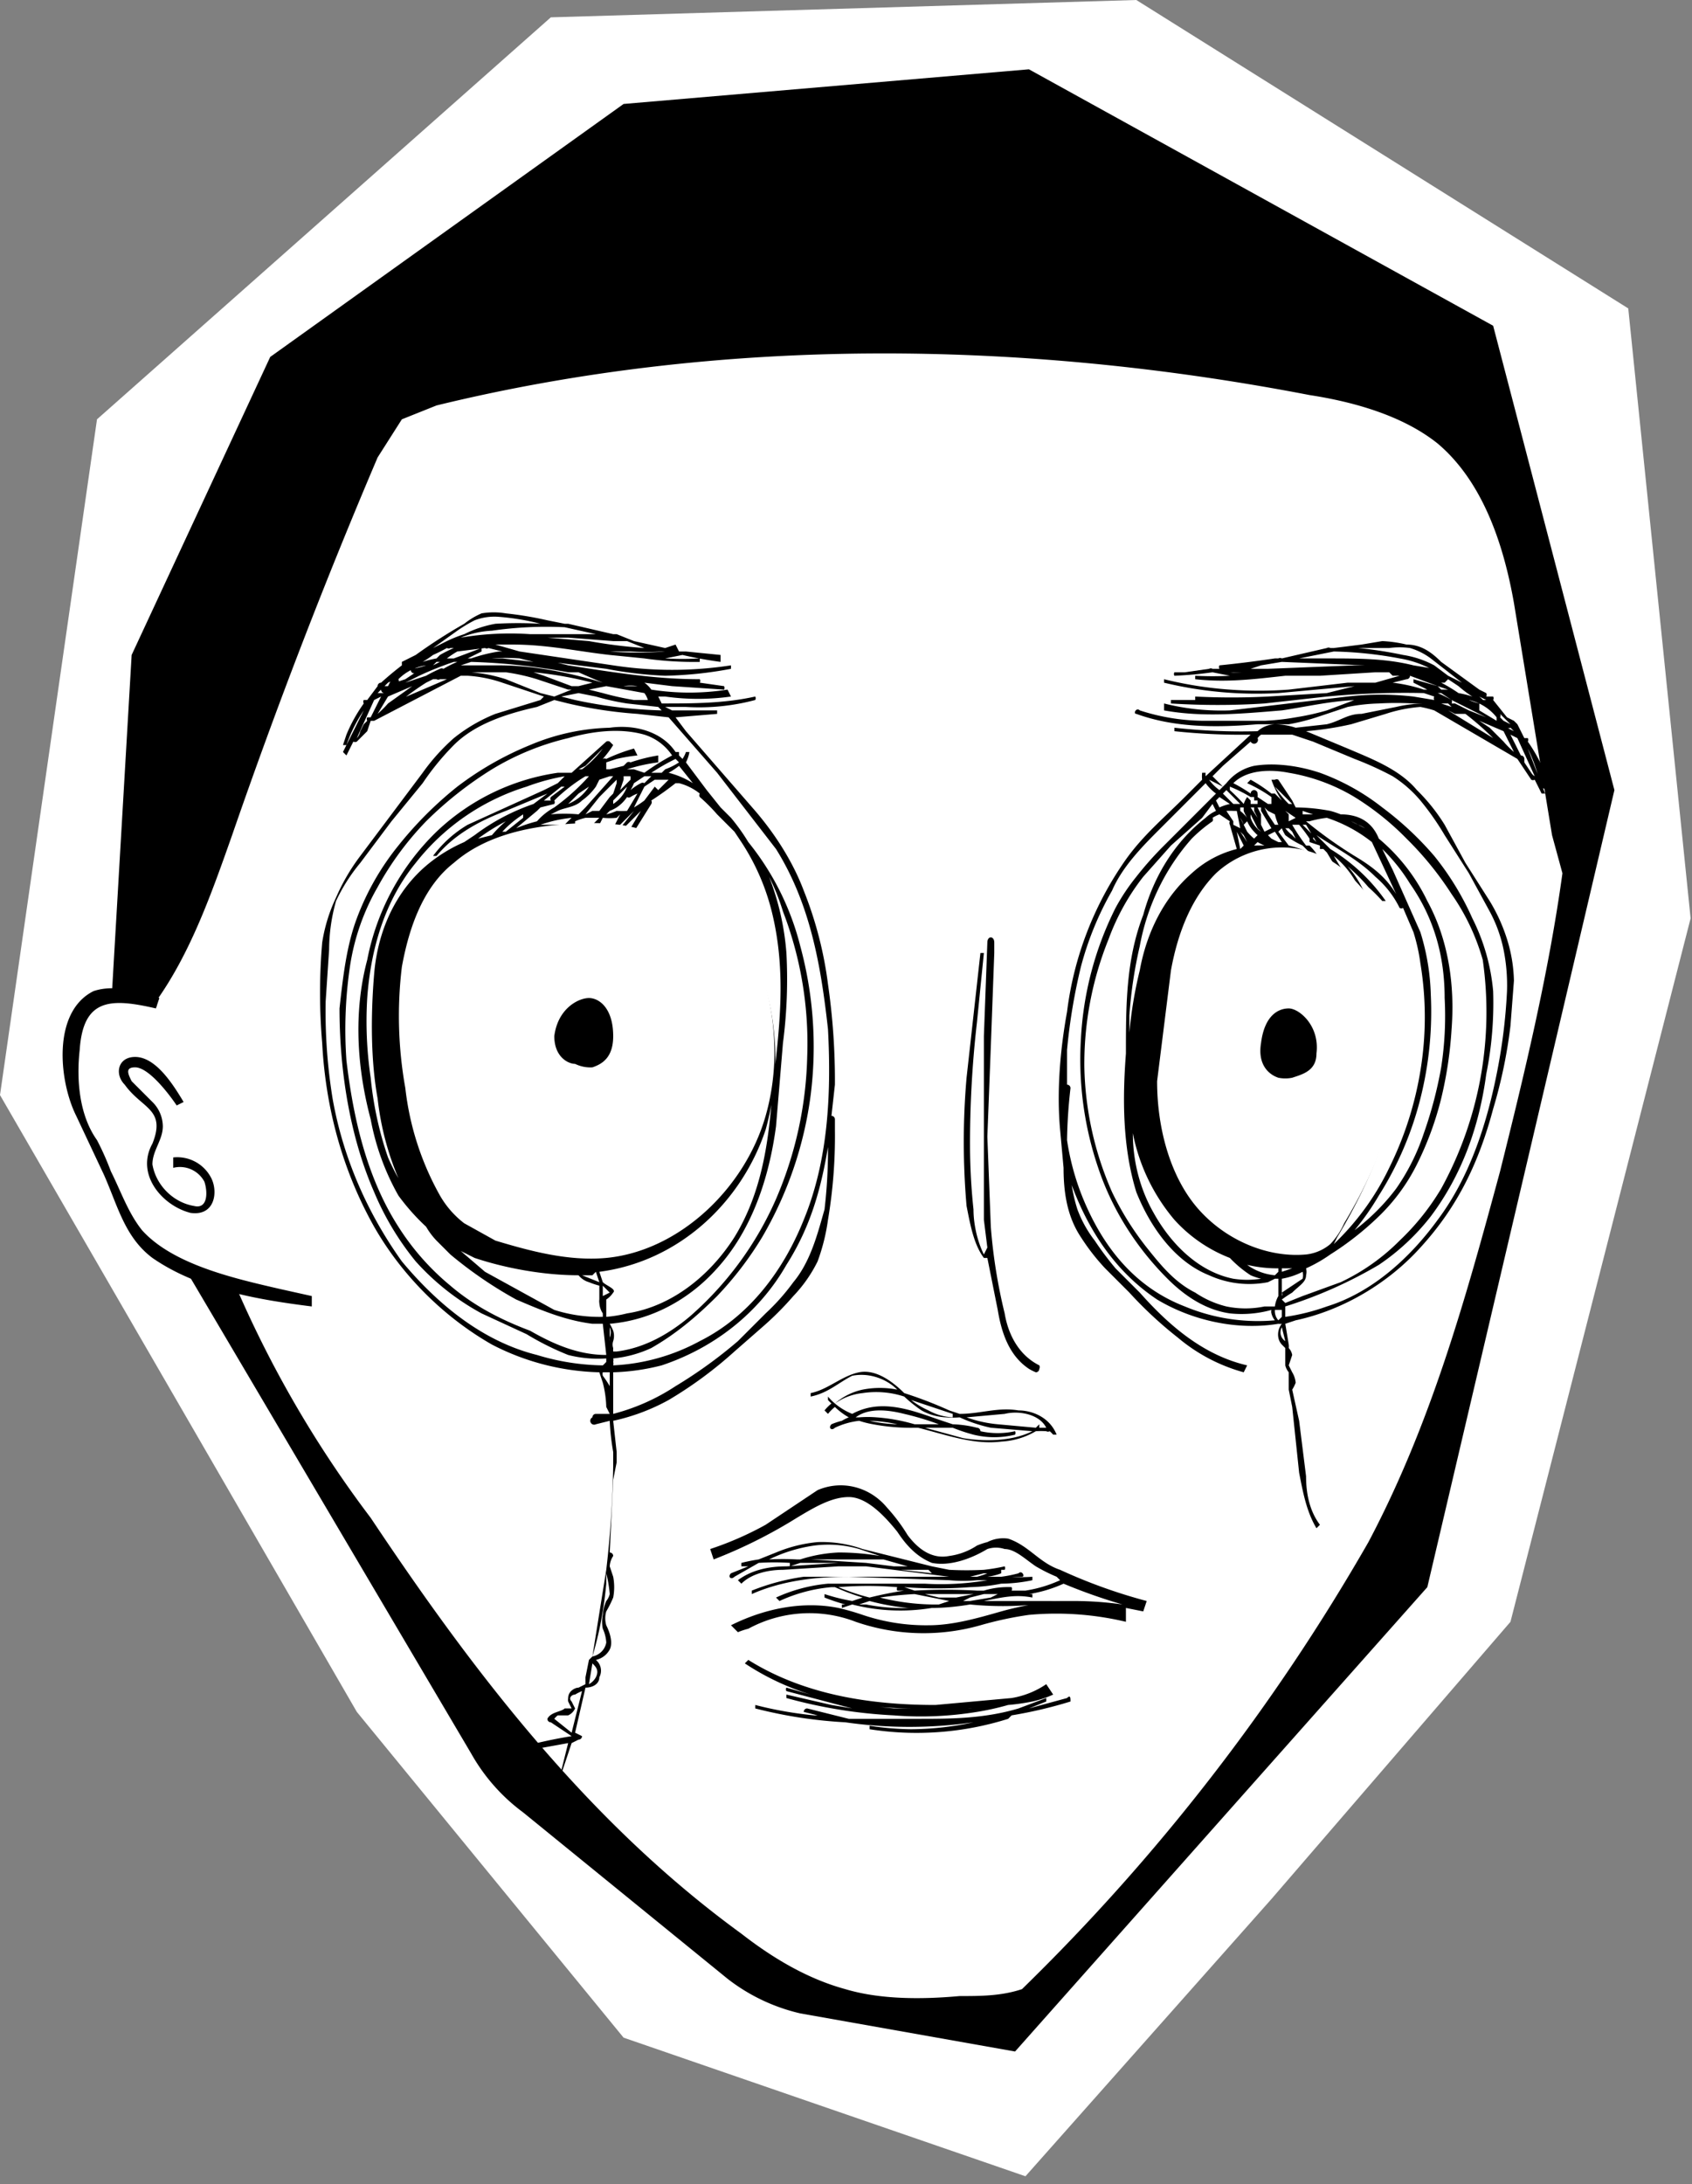 <svg id="Calque_1" data-name="Calque 1" xmlns="http://www.w3.org/2000/svg" viewBox="0 0 488.4 630.3"><rect x="0" y="0" width="488.4" height="630.3" fill="#808080" stroke="none"/><defs><style>.cls-1{fill:#fff}</style></defs><path class="cls-1" d="m159 5 169-5 142 89 18 176-52 203-69 80-71 80-116-40-77-94L0 316l28-195L159 5z"/><path class="cls-1" d="m452 230-1 22-3-11-11-67c-3-17-9-35-22-46-10-9-24-12-37-14a596 596 0 0 0-262 7l-7 11q-23 54-42 109c-6 17-12 34-22 48a380 380 0 0 1 33-161c14-26 39-43 64-60 15-10 31-20 48-27a175 175 0 0 1 39-9 169 169 0 0 1 27-1h1a157 157 0 0 1 29 4c55 13 114 41 143 89 19 32 25 69 23 106Z"/><path d="M431 94 297 20 180 30 78 103l-40 86-7 120a54 54 0 0 0 7 31l98 166a54 54 0 0 0 15 17l59 48a54 54 0 0 0 21 10l62 11 119-134 54-230Zm2 244c-10 37-20 73-38 107a589 589 0 0 1-100 129c-6 2-12 2-18 2-11 1-23 1-33-2-11-3-21-9-30-16-44-32-77-75-107-120a321 321 0 0 1-62-149c10-14 16-31 22-48q19-55 42-109l7-11 10-4c82-20 169-19 252-3 13 2 27 6 37 14 13 11 19 29 22 46l11 67 3 11c-4 29-11 58-18 86Z"/><path class="cls-1" d="M45 290s-14-8-21 0c-6 5-6 16-3 27a44 44 0 0 0 6 13c12 17 4 29 31 39 15 5 32 6 32 6Z"/><path d="M45 291c-13-3-21-3-22 12-1 9 0 19 5 26a79 79 0 0 1 4 9c3 6 5 12 9 17 9 10 27 14 40 17l9 2v3c-16-2-33-5-46-14-8-6-10-15-14-24l-8-17c-5-10-7-30 5-36 6-2 13 0 19 2l-1 3ZM212 390l8-7a89 89 0 0 0 9-9 40 40 0 0 0 7-10 57 57 0 0 0 3-12 145 145 0 0 0 2-26v-3a1 1 0 0 0-1-1l1-9a194 194 0 0 0-2-29 110 110 0 0 0-7-27c-3-8-8-16-14-23l-20-23-3-4 12-1v-1h-13l-2-1h6a63 63 0 0 0 20-2 1 1 0 0 0 0-1c-9 2-18 2-27 2l-1-2h2a68 68 0 0 0 19 0l-1-2a71 71 0 0 1-22 0 8 8 0 0 0-2-2l8 1 15 1a1 1 0 0 0 0-1l-7-1a1 1 0 0 0 0-1c-13 0-25-2-38-4l-8-2 3 1 16 2a115 115 0 0 0 17 2 114 114 0 0 0 19-2v-1a112 112 0 0 1-34 0l-27-4-7-2h5c10 0 19 2 28 3l10 1a101 101 0 0 0 16 1v-1a90 90 0 0 1-10 0l5-1a116 116 0 0 0 11 2v-2l-10-1h-2l-1-2-3 1-9-2-5-2h-1l-13-3h-1l-5-1a102 102 0 0 0-12-2 21 21 0 0 0-7 0 22 22 0 0 0-5 3 156 156 0 0 0-14 9l-2 1-2 1v1a94 94 0 0 0-6 5 1 1 0 0 0-1 1l-3 4h-1a1 1 0 0 0 0 1 45 45 0 0 0-5 9l-1 3h1a42 42 0 0 1 5-10l-6 12 1 1 2-4a1 1 0 0 0 1 0l3-3 1-3h1l25-13h2a38 38 0 0 1 10 2l9 3 3 1-1 1-13 4a47 47 0 0 0-12 7 59 59 0 0 0-9 10l-18 24a58 58 0 0 0-7 12 47 47 0 0 0-4 13 170 170 0 0 0 0 29c1 19 6 37 15 53 8 14 20 26 34 34a71 71 0 0 0 31 8l1 3a31 31 0 0 1 1 7l1 2h-4a1 1 0 0 0-1 1 1 1 0 0 0 1 2l4-1a70 70 0 0 0 1 9v4a299 299 0 0 1-2 30l-4 25-1 1-1 5v2l-2 1c-1 0-3 1-3 3a3 3 0 0 0 0 1l1 2h-2c-1 1-4 1-5 3a1 1 0 0 0 1 1l6 4a137 137 0 0 0-14 3 1 1 0 0 0 0 1 35 35 0 0 1 10 8 223 223 0 0 1 0 4l1-4c1 1 1 0 1-1h-1l3-9 2-1a1 1 0 0 0 1-1l-2-1 3-13c2 0 4-1 4-3a4 4 0 0 0-1-5 6 6 0 0 0 4-3c1-2 0-5-1-7a7 7 0 0 1 0-4 32 32 0 0 0 2-4 16 16 0 0 0 0-6l-1-3a6 6 0 0 1 1-3 1 1 0 0 0-1-1l1-21 1-5v-3l-1-9a59 59 0 0 0 16-6 118 118 0 0 0 19-14Zm-50 121a35 35 0 0 0-9-6l11-2-2 8Zm3-11-5-4a5 5 0 0 1 1-1h3a4 4 0 0 0 2-2l-1-2c-1-1 0-2 1-2a13 13 0 0 1 2-1l-3 12Zm7-16a5 5 0 0 1-2 2l1-6c1 1 2 2 1 4Zm3-22a12 12 0 0 0-1 4 10 10 0 0 0 0 4 11 11 0 0 1 1 4 5 5 0 0 1-4 4q3-10 4-21v-3a37 37 0 0 1 1 6 5 5 0 0 1-1 2Zm15-258 1 1a135 135 0 0 1-25-3l-4-1 5-1 5 1a70 70 0 0 0 9 2l9 1Zm-25-6-8-3-3-1a108 108 0 0 1 17 3l-4 1Zm21 2a6 6 0 0 1 1 2 1 1 0 0 0 1 0h1-6a84 84 0 0 1-9-2l-4-1 5-1 11 2Zm-6-2a12 12 0 0 1 4 0h-4Zm-30-8 4 1-9-1h-3a55 55 0 0 1 8 0Zm41-2h1a101 101 0 0 1-16 0h6a71 71 0 0 0 9 0Zm-14-3h4l5 2a148 148 0 0 1-16-2l-12-1h-10 16l13 1Zm-14-4 9 2h-19a85 85 0 0 0-20 1 27 27 0 0 1 9-2 110 110 0 0 1 21-1Zm-31 1a44 44 0 0 1 5-3 16 16 0 0 1 7-1 69 69 0 0 1 12 2 113 113 0 0 0-13 0 33 33 0 0 0-9 3 39 39 0 0 0-5 2l-4 2 7-5Zm-7 7a48 48 0 0 0 4-2 1 1 0 0 0 1 0h1a37 37 0 0 0-4 2l-1 1a31 31 0 0 0-4 1 32 32 0 0 0 3-2Zm2 2-2 1 1-1h1Zm-9 1 2-1a17 17 0 0 0-3 1Zm-3 5a1 1 0 0 0 0-1 14 14 0 0 1 8-4 21 21 0 0 1-4 1c-1 0 0 2 1 1l-3 2-3 1Zm-3 0 2-1h-1l-1 2h-1l1-1Zm-2 2a1 1 0 0 0 1 1h-2l1-1Zm-3 8h-1a1 1 0 0 0 0 1l-1 1-1 2a4 4 0 0 1-1 2l5-11 2-1-2 4Zm2-1 3-5 7-3-7 5a30 30 0 0 1-3 3Zm6-3 1-1a74 74 0 0 1 7-5l2-1h1a1 1 0 0 0 1 0h2l-14 6Zm13-9h-1 3-2Zm0-1a1 1 0 0 0-1 0 40 40 0 0 0-4 2l-6 2 4-2a95 95 0 0 1 10-4h1a31 31 0 0 0-4 2Zm3-3h-2a26 26 0 0 1 3-2l8-1a1 1 0 0 0 1 0l4 1h-1a46 46 0 0 0-8 2h-1l4-2v-1l-8 3Zm2 2 3-1a183 183 0 0 1 28 3h3a219 219 0 0 0 7 3c-10-3-20-5-30-5h-11Zm23 8-10-4a44 44 0 0 0-10-2h10a57 57 0 0 1 9 2l9 3h1l-5 2-4-1Zm20 200a27 27 0 0 0-2-3 2 2 0 0 1 0-1h2v8a31 31 0 0 0 0-4Zm0-14a6 6 0 0 1 0 1v-4a4 4 0 0 1 0 3Zm13-159-3 4a30 30 0 0 1-3 2l3-6 3-2h4l-3 3-1-1Zm-7 13-2-1 5-5-3 5a1 1 0 0 0 0 1Zm-8 139v1a43 43 0 0 1-14-2l-20-11-7-6 4 2c9 3 20 5 30 5a6 6 0 0 0 3 2 24 24 0 0 0 3 1v4a3 3 0 0 0 0 1 6 6 0 0 0 1 3Zm0-8 1 1 1 1-2 1v-3Zm-65-54a82 82 0 0 0 6 23 61 61 0 0 1-3-6 100 100 0 0 1-5-23 111 111 0 0 1-1-23c1-14 5-28 14-39a65 65 0 0 1 32-22 61 61 0 0 1 11-3l-2 2-4 2-22 10a34 34 0 0 0-10 9h1c5-6 12-10 20-13l12-5-4 3a61 61 0 0 0-17 9l-3 2a44 44 0 0 0-10 6c-10 8-15 20-16 32s-1 25 1 36Zm64-92 3-1h1l-8 9-2 2a42 42 0 0 0-8 0l2-1c2-1 5-1 7-3a17 17 0 0 0 4-4l1-2Zm0-3h1-1Zm9 8a10 10 0 0 1 2-1l-3 5a23 23 0 0 1-3 0 17 17 0 0 1-3 1l1-1a12 12 0 0 0 2-1 11 11 0 0 0 3-3 1 1 0 0 0 1 0Zm0-2a12 12 0 0 0 1-2l3-2h2l-2 2a1 1 0 0 0-1 0 15 15 0 0 0-3 2Zm0-3-3 3 1-3a7 7 0 0 0 0-1h2a10 10 0 0 1 0 1Zm-1 2a10 10 0 0 1-4 5v-1l4-4Zm-2-3-1 1v1l-1 3-1 1-3 4h-2l-2 1 4-5 4-4 2-2Zm-5 11h-1 1Zm-3 3h-5v-1a18 18 0 0 1 3-1h4l-2 2Zm2 132-5-2h3l1-1 1 3Zm-8-134a26 26 0 0 0-2 2h-8 1a39 39 0 0 1 9-2Zm-1-4 3-3 3-2a13 13 0 0 1-6 5Zm8-8-2 1 2-1Zm-4-2h-1l2-1 5-5a30 30 0 0 1-6 6Zm1 2h1a63 63 0 0 1-10 9 18 18 0 0 0-5 4 43 43 0 0 0-6 2l6-5 1-1 4-1a1 1 0 0 0 0-1 49 49 0 0 1 9-7Zm-18 12-5 4h-1a31 31 0 0 1 6-5Zm-9 5-4 1a60 60 0 0 1 8-5 33 33 0 0 0-4 4Zm17-10h-2l5-4h1l-4 3a1 1 0 0 0 0 1Zm15 5a20 20 0 0 0 4 0 19 19 0 0 0 1-1l-2 4-4-1 1-2Zm8-1 1-1-4 5h-1l4-4Zm11-12a21 21 0 0 0 3-2l4 5a24 24 0 0 0-7-3Zm-1-1-1 1h-3a62 62 0 0 1 7-4l1 1a19 19 0 0 1-4 2Zm-6 1-3-1h-3 1a49 49 0 0 1 9-2v-2a48 48 0 0 0-8 2 1 1 0 0 0-1 0l-1 1-4 1h-1v-2l3-1a49 49 0 0 1 6-1l-1-2a51 51 0 0 0-8 3 1 1 0 0 0-1 0l-1 1-1 1a29 29 0 0 0 5-6l-1-1a1 1 0 0 0-1 0l-10 9h-4a64 64 0 0 0-35 17 70 70 0 0 0-20 37c-4 15-3 31 1 46a71 71 0 0 0 8 22 63 63 0 0 0 8 9 21 21 0 0 0 3 4l4 4a119 119 0 0 0 19 13c7 3 14 6 22 7h3l1 9c-8 0-15-3-22-7-8-3-16-7-23-13a72 72 0 0 1-15-17c-9-14-13-31-15-48a125 125 0 0 1 1-27 65 65 0 0 1 8-23 88 88 0 0 1 14-19 107 107 0 0 1 19-15 76 76 0 0 1 22-9c7-2 15-3 22-1a15 15 0 0 1 8 6 65 65 0 0 0-8 5Zm-11 157v-5a7 7 0 0 0 2-2c1-1-2-2-3-3l-1-3c23-3 41-20 48-41a76 76 0 0 0-30-83 42 42 0 0 0-8-3l5-8a1 1 0 0 0 0-1 89 89 0 0 0 7-5h1a16 16 0 0 1 6 3 1 1 0 0 0 0 1 50 50 0 0 1 5 5l5 5 2 3a65 65 0 0 1 9 21c4 17 2 33 0 50-1 15-3 30-11 43-7 11-18 20-31 22a36 36 0 0 1-6 1Zm2 7a5 5 0 0 0 0-3 16 16 0 0 0-1-2c12-1 23-7 31-16 10-11 15-26 17-41l2-24a142 142 0 0 0 1-26 77 77 0 0 0-5-22 65 65 0 0 1 4 10 106 106 0 0 1 7 42 110 110 0 0 1-9 41 96 96 0 0 1-25 34c-6 5-13 9-21 10h-1a9 9 0 0 1 0-1 3 3 0 0 1 0-2Zm0 7a2 2 0 0 0 0-1 2 2 0 0 0 0-1 34 34 0 0 0 11-3c7-4 13-9 19-15a98 98 0 0 0 13-17 109 109 0 0 0 14-41 111 111 0 0 0-3-43 78 78 0 0 0-15-30 56 56 0 0 0-5-7l-3-3-4-5-6-8a10 10 0 0 0 1-3h-1a8 8 0 0 1-1 2l-1-1v-1h-1c-4-6-12-8-19-7a63 63 0 0 0-23 5 92 92 0 0 0-21 12 108 108 0 0 0-17 17 75 75 0 0 0-12 21c-3 8-4 17-5 26 0 18 3 37 10 53a81 81 0 0 0 12 20 71 71 0 0 0 19 15l13 6a81 81 0 0 0 12 6 35 35 0 0 0 11 1v1a11 11 0 0 1-1 1 68 68 0 0 1-19-3c-16-4-29-15-39-27-10-14-17-30-20-47a157 157 0 0 1-2-28l1-15a52 52 0 0 1 2-14 51 51 0 0 1 7-11l9-12 9-11a75 75 0 0 1 9-11c6-6 15-9 24-11l5-2 4 1a127 127 0 0 0 20 3l9 1 14 16 17 22c10 16 13 34 15 52 1 19 0 38-7 55-6 15-16 28-30 35a58 58 0 0 1-25 7Zm0 14v-12a63 63 0 0 0 14-2c15-5 28-15 36-29 7-11 10-22 12-34a147 147 0 0 1-1 18c-2 7-4 15-9 21a62 62 0 0 1-8 9l-8 8a133 133 0 0 1-18 13 60 60 0 0 1-18 8ZM284 363h1l3 15c1 6 3 13 9 17a14 14 0 0 0 2 1 1 1 0 0 0 1-1 1 1 0 0 0 0-1c-6-3-9-9-10-15a155 155 0 0 1-4-25l-1-26 1-26 1-27v-3c0-2-2-2-2 0l-1 27v53l1 8-1 2c-2-4-3-9-3-13a177 177 0 0 1-1-18 306 306 0 0 1 2-36l2-20h-1l-4 36a214 214 0 0 0 0 37c1 5 2 11 5 15ZM308 490l-11 3 5-2v-1l-8 3s0-1 0 0c-10 3-20 3-29 3h-20l-12-3a1 1 0 0 0-1 1l4 1h-1a111 111 0 0 1-17-3v1a133 133 0 0 0 26 4 130 130 0 0 0 37 0 87 87 0 0 1-18 2 85 85 0 0 1-12-1v1a88 88 0 0 0 40-3l1-1a129 129 0 0 0 17-4c0-1 0-2-1-1Zm-50 7h11-11Z"/><path d="M227 489v1a142 142 0 0 0 31 5 100 100 0 0 0 24-1 78 78 0 0 0 9-2 60 60 0 0 0 7-1 30 30 0 0 0 6-2l-2-3a25 25 0 0 1-10 4l-22 2c-19 0-38-3-54-13l-1 1a74 74 0 0 0 19 9l-7-2a1 1 0 0 0 0 1l19 5-6-1-13-3Zm52 4h2a90 90 0 0 1-2 0Zm-14 0h-7l-10-1a134 134 0 0 0 17 1ZM234 403c5-1 8-4 12-6 5-1 10 1 13 4a26 26 0 0 0-10 0 18 18 0 0 0-8 4 14 14 0 0 1-2-2v1a14 14 0 0 0 1 1 14 14 0 0 0-2 2l1 1a13 13 0 0 1 2-2 19 19 0 0 0 4 3 15 15 0 0 0-2 1 20 20 0 0 0-3 1c-1 1 0 2 1 1a22 22 0 0 1 7-2 28 28 0 0 0 4 1 59 59 0 0 0 12 1h1c8 2 16 5 24 4a22 22 0 0 0 10-3 25 25 0 0 1 3 0 1 1 0 0 0 1 0 9 9 0 0 1 1 1h1c-2-5-7-7-11-7-6-1-11 1-17 1l-3-1a120 120 0 0 0-13-5c-3-3-8-7-13-6s-9 5-14 6v1Zm11 7 1-1Zm6 0a42 42 0 0 1 8 1 41 41 0 0 1-8-1Zm13 1a53 53 0 0 0-11-2 31 31 0 0 0-5 0h-1c4-3 10-2 14-1a82 82 0 0 1 10 3h-7Zm26-3c4-1 10 0 12 4h-2v-1l-1 1-11-1a36 36 0 0 1-9-2l11-1Zm-15 1a16 16 0 0 1-7-2 24 24 0 0 1-5-3l12 4Zm-14-6a41 41 0 0 0 5 4 16 16 0 0 0 7 2 24 24 0 0 0 4 0 43 43 0 0 0 9 3l12 1c-6 3-14 3-20 2l-11-3h8a52 52 0 0 0 6 2 25 25 0 0 0 12 0 1 1 0 0 0 0-1 23 23 0 0 1-10 0 1 1 0 0 0-1-1 32 32 0 0 0-7-1l-3-1c-6-2-13-5-20-4a18 18 0 0 0-6 2 18 18 0 0 1-5-3 17 17 0 0 1 8-3 26 26 0 0 1 12 1ZM291 444a10 10 0 0 0-6 1 21 21 0 0 0-3 1 19 19 0 0 1-8 3c-5 1-9-2-12-6a52 52 0 0 0-6-8c-5-6-13-8-20-5l-15 10a93 93 0 0 1-16 7l1 3a143 143 0 0 0 24-12c5-3 10-6 15-6s10 5 14 10c2 3 5 7 10 9 5 1 11-1 16-4a8 8 0 0 1 5 0c3 0 6 3 9 5a48 48 0 0 0 6 3l1 1a38 38 0 0 1-10 3h-4a1 1 0 0 0 0-1 24 24 0 0 0-8 1h-2a163 163 0 0 0-18 0l-3-1a126 126 0 0 0 19 0 52 52 0 0 0 9-1 46 46 0 0 0 9-1v-1a41 41 0 0 1-6 0h3c1 0 0-2-1-1a38 38 0 0 1-5 1h-4a16 16 0 0 0 4-1v-1h1a1 1 0 0 0 0-1 56 56 0 0 1-6 1 98 98 0 0 1-10 0l-5-1-20-5a35 35 0 0 0-13-2 41 41 0 0 0-12 3l-5 2a54 54 0 0 0-5 1v1h2l-5 2c-1 1 0 2 1 1l7-4a67 67 0 0 1 9 0v1l3-1h11l-15 1c-5 0-10 1-14 4l1 1c3-3 8-4 12-4l16-1h8l24 3h4-46a65 65 0 0 0-15 4v1c9-4 19-5 28-5l29 1a44 44 0 0 0 8 0h3a79 79 0 0 1-18 1h-28a46 46 0 0 0-15 4l1 1a45 45 0 0 1 15-4h1a67 67 0 0 0 8 3l-3 1a56 56 0 0 1-8-2v1a54 54 0 0 0 6 2h-1v1l3-1a56 56 0 0 0 23 1h1a70 70 0 0 0 10-1 97 97 0 0 0 19 0 42 42 0 0 1 7-1 89 89 0 0 0-17 3c-7 2-14 4-21 4a57 57 0 0 1-19-3 71 71 0 0 0-7-2c-10-2-21 0-31 5l2 2a21 21 0 0 1 3-1 37 37 0 0 1 31-2 60 60 0 0 0 36 1 103 103 0 0 1 14-3 87 87 0 0 1 28 2v-4l5 1 1-3a154 154 0 0 1-25-9c-6-2-9-7-15-9Zm-60 6h-1a75 75 0 0 0-8 0 44 44 0 0 1 13-4 32 32 0 0 1 13 1l6 2a71 71 0 0 0-12-1 42 42 0 0 0-11 2Zm19 1-16-1h21l7 2h-4l-8-1Zm10 2h8l1 1-9-1Zm22 2h-2l4-1h1a19 19 0 0 1-3 1Zm9 4h-2 2Zm-23 1h13l-5 1h-5l-4-1Zm-26-2a104 104 0 0 1 17 0 1 1 0 0 0 0 1h2a108 108 0 0 0-10 2 65 65 0 0 1-9-3Zm8 5h-2l3-1a67 67 0 0 0 11 2h1a56 56 0 0 1-13-1Zm21 0h-2a66 66 0 0 1-15-2 103 103 0 0 1 10-1l10 2-3 1Zm4 0h2-2Zm5-1h-2l2-1 4-1h4l-2 1-6 1Zm44 1a99 99 0 0 0-14-1h-26c5-1 9-2 14-1v-1h-1a39 39 0 0 0 10-3 160 160 0 0 0 17 6ZM447 226a44 44 0 0 0-6-12 1 1 0 0 0 0-1h-1l-2-4-1-1-2-1-4-5a1 1 0 0 0 0-1h-2a1 1 0 0 0 0-1l-2-1-11-8c-3-3-6-5-10-5a37 37 0 0 0-7-1l-6 1-8 1h-1a1 1 0 0 0-1 0l-13 3a1 1 0 0 0-1 0h-1a335 335 0 0 1-16 2 1 1 0 0 0 0 1h-2a1 1 0 0 0-1 0l-7 1h-3a1 1 0 0 0 0 1 109 109 0 0 0 11-1l5 1a92 92 0 0 1-10 0v1c9 1 17 0 26-1h10l16-1h4l1 1h2l-7 2h-8l-17 2a116 116 0 0 1-17 0 112 112 0 0 1-19-3v1a114 114 0 0 0 33 3l22-2-8 2-17 1a208 208 0 0 1-21 0v1h-7v1a212 212 0 0 0 27 0l18-2a238 238 0 0 1 28-1l3 1a1 1 0 0 0 0 1l-6-1a84 84 0 0 0-19 0l-34 4a68 68 0 0 1-19-2v2c11 2 22 1 34 0 7-1 15-3 23-3h-2l-8 3a73 73 0 0 1-9 2 68 68 0 0 1-9 1h-17a61 61 0 0 1-19-3c-1-1-2 1-1 1 11 4 23 4 35 3h9a59 59 0 0 0 8-2l9-3a53 53 0 0 1 9-1 87 87 0 0 1 10 0h3a38 38 0 0 0-8 1l-10 2c-4 0-6 2-10 3l-9 1a20 20 0 0 0-6-1 8 8 0 0 0-5 2 176 176 0 0 1-24-1v1a180 180 0 0 0 22 1l-13 12a6 6 0 0 1 0-1h-1a9 9 0 0 0 0 2l-5 5c-6 6-12 11-17 18a97 97 0 0 0-17 44c-2 11-3 23-2 34l1 11c0 7 1 14 5 20a62 62 0 0 0 7 9l7 7a115 115 0 0 0 14 13 50 50 0 0 0 19 10l1-2c-13-3-23-12-31-21l-7-7a90 90 0 0 1-6-8 34 34 0 0 1-5-9 46 46 0 0 1-2-10v2c5 14 13 26 25 34 10 6 23 9 35 7a4 4 0 0 0 1 0 5 5 0 0 0-1 4 4 4 0 0 0 1 2l1 1v5a5 5 0 0 0 1 2v5l1 5 2 19c1 5 2 11 5 16l1-1c-3-4-4-9-4-14l-2-16-2-9a10 10 0 0 0 1-2 7 7 0 0 0-1-3l-1-2 1-3a4 4 0 0 0-1-2 4 4 0 0 0 0-1l-1-6 3-1c14-3 27-11 36-21 11-12 17-25 21-40a142 142 0 0 0 5-24l1-13a43 43 0 0 0-2-12 50 50 0 0 0-5-11l-7-11-6-11a53 53 0 0 0-8-10c-5-6-13-9-20-12l-12-5a95 95 0 0 0 13-2l10-3a42 42 0 0 1 10-2 34 34 0 0 1 4 1l24 14 2 3 2 3a1 1 0 0 0 1 0l2 4h1l-5-13a43 43 0 0 1 3 8l1 3a1 1 0 0 0 2-1Zm-98-1 4 2-1 1a13 13 0 0 1-3-3Zm20 13h-1l-2-3-1-2 1 1 2 1a18 18 0 0 0 1 3Zm-1-7v1-1Zm28 12 7 15c-3-5-7-8-12-11a126 126 0 0 1-14-10h1a31 31 0 0 1 5-1 42 42 0 0 1 13 7Zm-6-6a13 13 0 0 1 2 1 9 9 0 0 1 2 1l-4-2Zm-1 18a1 1 0 0 0 0-1l-1-1v-1l-3-5a26 26 0 0 1 8 11h1a28 28 0 0 0-5-8 52 52 0 0 1 6 6 51 51 0 0 1 4 4h1a53 53 0 0 0-16-15l-1-1-3-3c6 4 12 7 17 12a28 28 0 0 1 7 9 1 1 0 0 0 1 0l3 7a53 53 0 0 1 2 9 95 95 0 0 1 0 31 99 99 0 0 1-9 28 75 75 0 0 1-16 22l1-2c9-15 17-33 18-52 2-19-3-38-15-50Zm-10-14-3-3h1l3 5-1-1a1 1 0 0 0 0-1Zm19 104a96 96 0 0 0 12-28 102 102 0 0 0 3-30 66 66 0 0 0-3-18l-4-9-4-9-3-6a51 51 0 0 1 8 10c7 10 10 21 10 33a97 97 0 0 1-1 20 119 119 0 0 1-5 19 62 62 0 0 1-8 16 61 61 0 0 1-12 12 76 76 0 0 0 7-10Zm-22-110v-1l3 1h-3Zm2 7v1l3 1v1h1l1 1 3 5a37 37 0 0 0-5-3 16 16 0 0 0-3-4h-1a54 54 0 0 1-4-6h2a41 41 0 0 1 3 4Zm-8-3a13 13 0 0 0 1 2 26 26 0 0 0 5 3l1 1 1 1a35 35 0 0 0-6-2l-3-4Zm0-2Zm1 2h1l1 1 1 2a16 16 0 0 1-1-1 12 12 0 0 1-2-2Zm1-2v-2l-1-1 3 2-2 1Zm1-5h-1a26 26 0 0 1-4-5l5 5Zm-4 2 1 1-1-1Zm-2 5-2 1-1-2v-3l-1-2h1v1l3 5Zm-8 5-1 1-1-5Zm-1-4 1 1 1 2Zm3 128a19 19 0 0 0 3 1 26 26 0 0 1-8 0c-10-2-18-10-23-19-4-7-6-15-6-23a55 55 0 0 0 12 25 42 42 0 0 0 16 11 33 33 0 0 0 6 5Zm-1-3a38 38 0 0 0 9 1v1l-1 1a16 16 0 0 1-8-3Zm1-123Zm4 2a33 33 0 0 0-3 0l1-1a20 20 0 0 0 2 1Zm-1-2Zm2 1Zm-2-3a8 8 0 0 1-3-4 10 10 0 0 1 0-1l2 4 1 1Zm-3-7h1v1l1 2-2-3Zm1 7a10 10 0 0 0 1 1l-1 1a16 16 0 0 1-2-2l-2-4a9 9 0 0 1 1 2l1-1a10 10 0 0 0 2 3Zm-4-7h1v1a10 10 0 0 0 1 2 13 13 0 0 0-2-2Zm0 6-2-1v-1l-2-3a18 18 0 0 1 2 0h1l1 5Zm-3-2a1 1 0 0 0 0 1l2 7a30 30 0 0 0-13 7c-8 7-13 17-15 28a119 119 0 0 0-3 18v-5a127 127 0 0 1 3-20c2-11 7-22 15-31a42 42 0 0 1 6-5 1 1 0 0 0 0-1 10 10 0 0 1 2-1l3 2Zm-7-1c-9 7-15 17-18 28-5 13-5 26-5 40-1 13-1 27 3 40 4 10 11 20 21 24a28 28 0 0 0 17 2l2-1h1v5a8 8 0 0 0-1 3h-3a27 27 0 0 1-11 0 28 28 0 0 1-9-4c-6-3-10-8-14-13a85 85 0 0 1-10-16 94 94 0 0 1-8-36 96 96 0 0 1 7-37 66 66 0 0 1 10-18l8-9 9-8 3-4 1 2a11 11 0 0 0-3 2Zm22 140h-1Zm-1-133-2-1-1-1 2-1 2 3h-1Zm4 123-3 1v-1h3Zm3 1a4 4 0 0 1 0 2l-6 4a1 1 0 0 1 0 1v-5a21 21 0 0 0 6-2Zm-3 6c2-2 4-3 4-5a4 4 0 0 0 0-2 41 41 0 0 0 7-4 86 86 0 0 0 14-11 55 55 0 0 0 11-15 92 92 0 0 0 7-19 115 115 0 0 0 3-20c1-13-1-26-7-37a54 54 0 0 0-14-18c-2-5-6-7-11-7a27 27 0 0 0-3-1 55 55 0 0 0-10-1l-1-2-4-6a1 1 0 0 0-1 0h-1a25 25 0 0 0 3 6l-1-1-1-1h-1a43 43 0 0 0-6-4l-1 1a43 43 0 0 1 7 4v2h-1l-3-2a3 3 0 0 0 0-1 1 1 0 0 0-2 0 43 43 0 0 0-5-3c4-4 11-4 16-3a54 54 0 0 1 19 7 79 79 0 0 1 15 12 93 93 0 0 1 13 16 63 63 0 0 1 9 19 106 106 0 0 1-12 66 70 70 0 0 1-12 15 60 60 0 0 1-17 12l-11 4-5 2-1-1a36 36 0 0 1 3-2Zm-12-143h1v1h1v1h-2v-1l-1-1a8 8 0 0 0-1 2 55 55 0 0 0-4-4v-1a40 40 0 0 1 6 3Zm-3 2h-2l-2-2-1-1 1-1 4 4Zm-3 0a15 15 0 0 0-3 1l-1-2 1-1 3 2Zm-13 145c-13-5-22-15-28-28a73 73 0 0 1-6-20 149 149 0 0 1 1-15 1 1 0 0 0-1-1v-10a167 167 0 0 1 4-24 91 91 0 0 1 9-22c3-7 9-13 14-18l13-13a14 14 0 0 0 3 3l-15 15a97 97 0 0 0-8 9 59 59 0 0 0-6 9 95 95 0 0 0-10 38 97 97 0 0 0 5 37c4 12 11 23 20 32 5 5 11 9 18 10a32 32 0 0 0 12-1 2 2 0 0 0 0 1 5 5 0 0 0 1 2 55 55 0 0 1-26-4Zm27 4a4 4 0 0 1-1-3h2v2l-1 1Zm2 6a3 3 0 0 1-1-4l1 4Zm8-173 12 5a95 95 0 0 1 11 5 35 35 0 0 1 8 7 77 77 0 0 1 7 10l7 11 6 11a40 40 0 0 1 4 11 52 52 0 0 1 1 12 159 159 0 0 1-3 24c-3 15-8 30-17 42-8 11-19 21-32 25a61 61 0 0 1-12 3v-3a129 129 0 0 0 27-12 65 65 0 0 0 15-14c9-12 14-26 16-41a104 104 0 0 0 2-24 58 58 0 0 0-6-21 81 81 0 0 0-11-18 93 93 0 0 0-15-14 65 65 0 0 0-18-10c-6-2-13-3-19-2a14 14 0 0 0-8 5l-1 1-3-3 3-3 8-7a1 1 0 0 0 2-1 5 5 0 0 1 1-1h9l6 2Zm57-4 1 1-2-1a1 1 0 0 0 1 0Zm0-1-2-1-1-1a1 1 0 0 0 0-1l3 3Zm-4-2v1l-5-3v-2a21 21 0 0 1-3-1 14 14 0 0 1 8 5Zm-4-5 1 1a16 16 0 0 0-2-2l2 1Zm-7-2a45 45 0 0 0-5-3h1l1-1 3 2a32 32 0 0 0 4 3 28 28 0 0 0-4-1Zm1 2-2-1Zm-21-15a22 22 0 0 1 6 0 19 19 0 0 1 6 3l9 7-4-2-4-3a28 28 0 0 0-9-3 116 116 0 0 0-13-2h9Zm-30 7h-3a91 91 0 0 1-13 0h1a87 87 0 0 0 15 0Zm21-2h-1l-25 1h-5l3-1 6-1 24 1a110 110 0 0 1-2 0Zm-9-2h-8l10-2a114 114 0 0 1 19 2 30 30 0 0 1 9 3h1l-6-1c-8-2-16-2-25-2Zm21 9a216 216 0 0 0 1 0Zm4-3v1l4 2h-1a46 46 0 0 0-9-2l4-1a1 1 0 0 0 1-1l8 3 3 1h-2l-1-1-7-2Zm8 4 3 2 10 5-5-2-4-2h-1a1 1 0 0 0 0-1 33 33 0 0 0-4-2Zm2 3 1 1-3-1Zm0 2 2 1h3a86 86 0 0 1 8 7l-13-8Zm16 9-4-4-3-2 7 3 3 6a27 27 0 0 1-3-3Zm9 10a3 3 0 0 1-1-1l-2-3v-1a1 1 0 0 0-1-1l-1-2-2-4 2 1 5 11ZM50 334v3a8 8 0 0 1 9 4c1 3 1 8-3 7-6-1-11-6-12-12 0-4 3-7 3-11a10 10 0 0 0-3-7l-6-6c-1-2-2-4 1-4 4 0 10 8 12 11l2-1c-3-5-8-13-14-13-5 0-6 5-3 8 5 7 12 7 8 17-5 9 3 18 11 20 7 1 8-6 6-10a11 11 0 0 0-11-6Z"/><path class="cls-1" d="M210 260c-4-7-10-13-17-17-9-6-21-6-32-5s-22 4-30 11c-9 7-13 19-15 30a118 118 0 0 0 1 35 82 82 0 0 0 10 31 27 27 0 0 0 7 8l9 5c10 3 21 6 32 5 21-2 40-20 46-41s1-44-11-62Zm-39 48a10 10 0 0 1-5-1c-2 0-6-2-6-8 1-8 7-11 10-11s7 3 7 11c0 6-3 8-6 9ZM391 254a28 28 0 0 0-40-2c-7 7-11 17-13 28l-4 32c0 14 4 28 12 37s20 14 31 13a13 13 0 0 0 7-3 21 21 0 0 0 4-6c9-15 16-32 17-51s-3-37-14-48Zm-11 50c0 5-4 6-7 7a10 10 0 0 1-4 0c-3-1-6-4-5-10 1-8 5-10 8-10s9 5 8 13Z"/></svg>